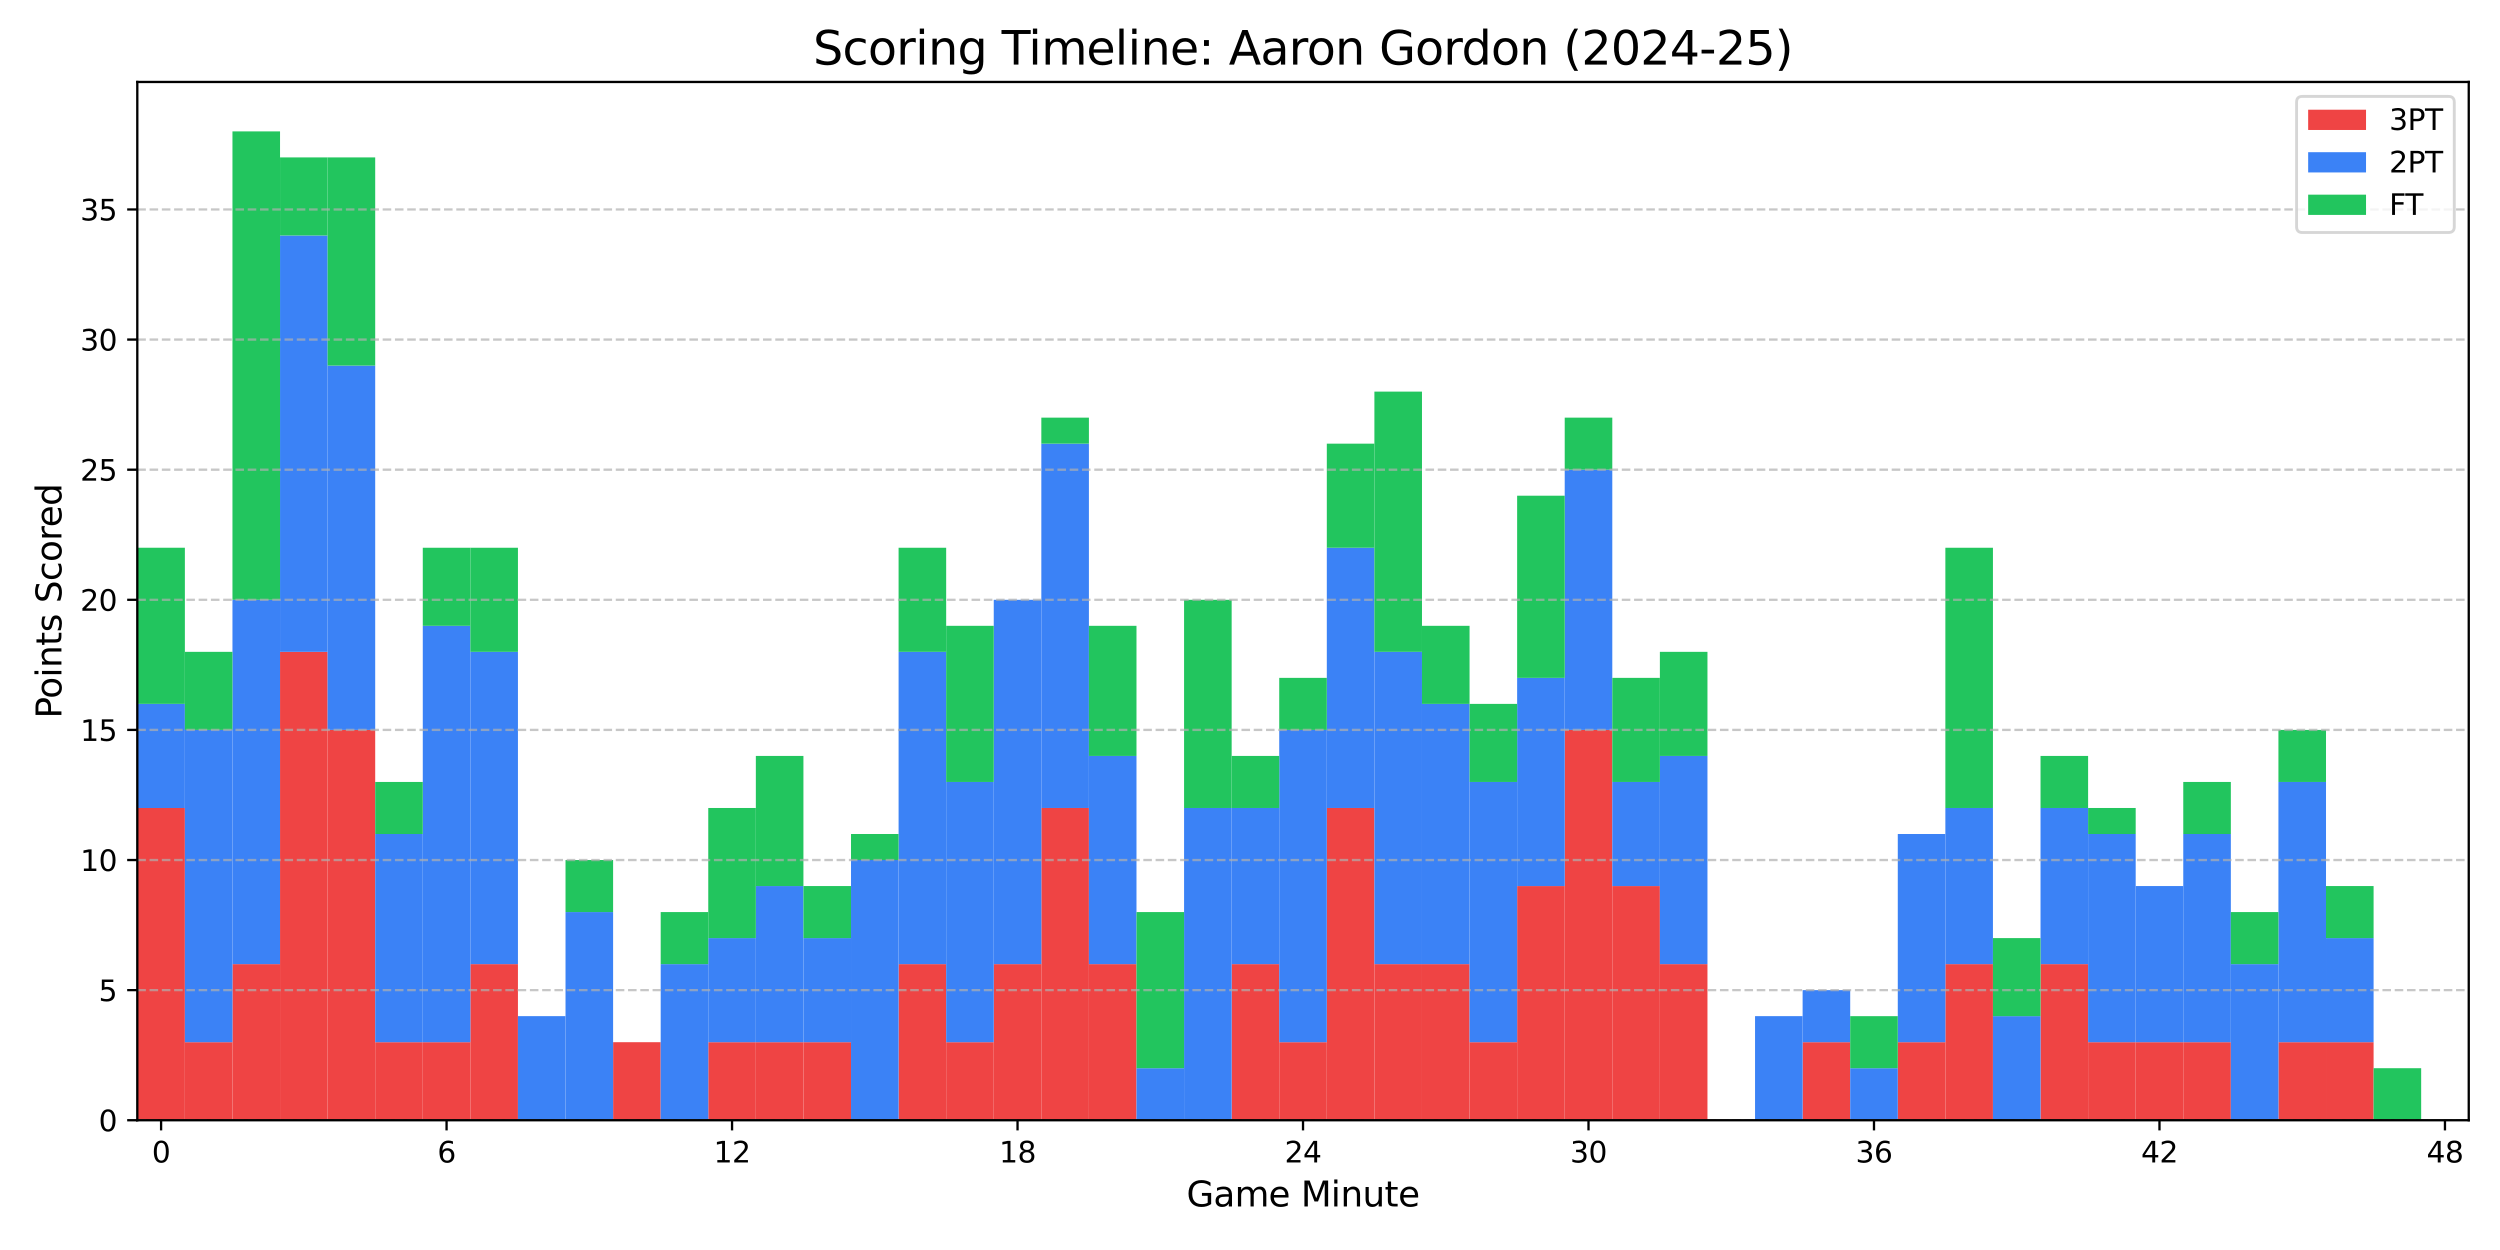 <?xml version="1.0" encoding="utf-8" standalone="no"?>
<!DOCTYPE svg PUBLIC "-//W3C//DTD SVG 1.1//EN"
  "http://www.w3.org/Graphics/SVG/1.1/DTD/svg11.dtd">
<svg xmlns:xlink="http://www.w3.org/1999/xlink" width="864pt" height="432pt" viewBox="0 0 864 432" xmlns="http://www.w3.org/2000/svg" version="1.1">
 <defs>
  <style type="text/css">*{stroke-linejoin: round; stroke-linecap: butt}</style>
 </defs>
 <g id="figure_1">
  <g id="patch_1">
   <path d="M 0 432 
L 864 432 
L 864 0 
L 0 0 
z
" style="fill: #ffffff"/>
  </g>
  <g id="axes_1">
   <g id="patch_2">
    <path d="M 47.45 387.16 
L 853.2 387.16 
L 853.2 28.32 
L 47.45 28.32 
z
" style="fill: #ffffff"/>
   </g>
   <g id="patch_3">
    <path d="M 47.45 387.16 
L 63.894 387.16 
L 63.894 279.238 
L 47.45 279.238 
z
" clip-path="url(#p558944250a)" style="fill: #ef4444"/>
   </g>
   <g id="patch_4">
    <path d="M 63.894 387.16 
L 80.338 387.16 
L 80.338 360.18 
L 63.894 360.18 
z
" clip-path="url(#p558944250a)" style="fill: #ef4444"/>
   </g>
   <g id="patch_5">
    <path d="M 80.338 387.16 
L 96.782 387.16 
L 96.782 333.199 
L 80.338 333.199 
z
" clip-path="url(#p558944250a)" style="fill: #ef4444"/>
   </g>
   <g id="patch_6">
    <path d="M 96.782 387.16 
L 113.226 387.16 
L 113.226 225.277 
L 96.782 225.277 
z
" clip-path="url(#p558944250a)" style="fill: #ef4444"/>
   </g>
   <g id="patch_7">
    <path d="M 113.226 387.16 
L 129.669 387.16 
L 129.669 252.258 
L 113.226 252.258 
z
" clip-path="url(#p558944250a)" style="fill: #ef4444"/>
   </g>
   <g id="patch_8">
    <path d="M 129.669 387.16 
L 146.113 387.16 
L 146.113 360.18 
L 129.669 360.18 
z
" clip-path="url(#p558944250a)" style="fill: #ef4444"/>
   </g>
   <g id="patch_9">
    <path d="M 146.113 387.16 
L 162.557 387.16 
L 162.557 360.18 
L 146.113 360.18 
z
" clip-path="url(#p558944250a)" style="fill: #ef4444"/>
   </g>
   <g id="patch_10">
    <path d="M 162.557 387.16 
L 179.001 387.16 
L 179.001 333.199 
L 162.557 333.199 
z
" clip-path="url(#p558944250a)" style="fill: #ef4444"/>
   </g>
   <g id="patch_11">
    <path d="M 179.001 387.16 
L 195.445 387.16 
L 195.445 387.16 
L 179.001 387.16 
z
" clip-path="url(#p558944250a)" style="fill: #ef4444"/>
   </g>
   <g id="patch_12">
    <path d="M 195.445 387.16 
L 211.889 387.16 
L 211.889 387.16 
L 195.445 387.16 
z
" clip-path="url(#p558944250a)" style="fill: #ef4444"/>
   </g>
   <g id="patch_13">
    <path d="M 211.889 387.16 
L 228.333 387.16 
L 228.333 360.18 
L 211.889 360.18 
z
" clip-path="url(#p558944250a)" style="fill: #ef4444"/>
   </g>
   <g id="patch_14">
    <path d="M 228.333 387.16 
L 244.777 387.16 
L 244.777 387.16 
L 228.333 387.16 
z
" clip-path="url(#p558944250a)" style="fill: #ef4444"/>
   </g>
   <g id="patch_15">
    <path d="M 244.777 387.16 
L 261.22 387.16 
L 261.22 360.18 
L 244.777 360.18 
z
" clip-path="url(#p558944250a)" style="fill: #ef4444"/>
   </g>
   <g id="patch_16">
    <path d="M 261.22 387.16 
L 277.664 387.16 
L 277.664 360.18 
L 261.22 360.18 
z
" clip-path="url(#p558944250a)" style="fill: #ef4444"/>
   </g>
   <g id="patch_17">
    <path d="M 277.664 387.16 
L 294.108 387.16 
L 294.108 360.18 
L 277.664 360.18 
z
" clip-path="url(#p558944250a)" style="fill: #ef4444"/>
   </g>
   <g id="patch_18">
    <path d="M 294.108 387.16 
L 310.552 387.16 
L 310.552 387.16 
L 294.108 387.16 
z
" clip-path="url(#p558944250a)" style="fill: #ef4444"/>
   </g>
   <g id="patch_19">
    <path d="M 310.552 387.16 
L 326.996 387.16 
L 326.996 333.199 
L 310.552 333.199 
z
" clip-path="url(#p558944250a)" style="fill: #ef4444"/>
   </g>
   <g id="patch_20">
    <path d="M 326.996 387.16 
L 343.44 387.16 
L 343.44 360.18 
L 326.996 360.18 
z
" clip-path="url(#p558944250a)" style="fill: #ef4444"/>
   </g>
   <g id="patch_21">
    <path d="M 343.44 387.16 
L 359.884 387.16 
L 359.884 333.199 
L 343.44 333.199 
z
" clip-path="url(#p558944250a)" style="fill: #ef4444"/>
   </g>
   <g id="patch_22">
    <path d="M 359.884 387.16 
L 376.328 387.16 
L 376.328 279.238 
L 359.884 279.238 
z
" clip-path="url(#p558944250a)" style="fill: #ef4444"/>
   </g>
   <g id="patch_23">
    <path d="M 376.328 387.16 
L 392.771 387.16 
L 392.771 333.199 
L 376.328 333.199 
z
" clip-path="url(#p558944250a)" style="fill: #ef4444"/>
   </g>
   <g id="patch_24">
    <path d="M 392.771 387.16 
L 409.215 387.16 
L 409.215 387.16 
L 392.771 387.16 
z
" clip-path="url(#p558944250a)" style="fill: #ef4444"/>
   </g>
   <g id="patch_25">
    <path d="M 409.215 387.16 
L 425.659 387.16 
L 425.659 387.16 
L 409.215 387.16 
z
" clip-path="url(#p558944250a)" style="fill: #ef4444"/>
   </g>
   <g id="patch_26">
    <path d="M 425.659 387.16 
L 442.103 387.16 
L 442.103 333.199 
L 425.659 333.199 
z
" clip-path="url(#p558944250a)" style="fill: #ef4444"/>
   </g>
   <g id="patch_27">
    <path d="M 442.103 387.16 
L 458.547 387.16 
L 458.547 360.18 
L 442.103 360.18 
z
" clip-path="url(#p558944250a)" style="fill: #ef4444"/>
   </g>
   <g id="patch_28">
    <path d="M 458.547 387.16 
L 474.991 387.16 
L 474.991 279.238 
L 458.547 279.238 
z
" clip-path="url(#p558944250a)" style="fill: #ef4444"/>
   </g>
   <g id="patch_29">
    <path d="M 474.991 387.16 
L 491.435 387.16 
L 491.435 333.199 
L 474.991 333.199 
z
" clip-path="url(#p558944250a)" style="fill: #ef4444"/>
   </g>
   <g id="patch_30">
    <path d="M 491.435 387.16 
L 507.879 387.16 
L 507.879 333.199 
L 491.435 333.199 
z
" clip-path="url(#p558944250a)" style="fill: #ef4444"/>
   </g>
   <g id="patch_31">
    <path d="M 507.879 387.16 
L 524.322 387.16 
L 524.322 360.18 
L 507.879 360.18 
z
" clip-path="url(#p558944250a)" style="fill: #ef4444"/>
   </g>
   <g id="patch_32">
    <path d="M 524.322 387.16 
L 540.766 387.16 
L 540.766 306.219 
L 524.322 306.219 
z
" clip-path="url(#p558944250a)" style="fill: #ef4444"/>
   </g>
   <g id="patch_33">
    <path d="M 540.766 387.16 
L 557.21 387.16 
L 557.21 252.258 
L 540.766 252.258 
z
" clip-path="url(#p558944250a)" style="fill: #ef4444"/>
   </g>
   <g id="patch_34">
    <path d="M 557.21 387.16 
L 573.654 387.16 
L 573.654 306.219 
L 557.21 306.219 
z
" clip-path="url(#p558944250a)" style="fill: #ef4444"/>
   </g>
   <g id="patch_35">
    <path d="M 573.654 387.16 
L 590.098 387.16 
L 590.098 333.199 
L 573.654 333.199 
z
" clip-path="url(#p558944250a)" style="fill: #ef4444"/>
   </g>
   <g id="patch_36">
    <path d="M 590.098 387.16 
L 606.542 387.16 
L 606.542 387.16 
L 590.098 387.16 
z
" clip-path="url(#p558944250a)" style="fill: #ef4444"/>
   </g>
   <g id="patch_37">
    <path d="M 606.542 387.16 
L 622.986 387.16 
L 622.986 387.16 
L 606.542 387.16 
z
" clip-path="url(#p558944250a)" style="fill: #ef4444"/>
   </g>
   <g id="patch_38">
    <path d="M 622.986 387.16 
L 639.43 387.16 
L 639.43 360.18 
L 622.986 360.18 
z
" clip-path="url(#p558944250a)" style="fill: #ef4444"/>
   </g>
   <g id="patch_39">
    <path d="M 639.43 387.16 
L 655.873 387.16 
L 655.873 387.16 
L 639.43 387.16 
z
" clip-path="url(#p558944250a)" style="fill: #ef4444"/>
   </g>
   <g id="patch_40">
    <path d="M 655.873 387.16 
L 672.317 387.16 
L 672.317 360.18 
L 655.873 360.18 
z
" clip-path="url(#p558944250a)" style="fill: #ef4444"/>
   </g>
   <g id="patch_41">
    <path d="M 672.317 387.16 
L 688.761 387.16 
L 688.761 333.199 
L 672.317 333.199 
z
" clip-path="url(#p558944250a)" style="fill: #ef4444"/>
   </g>
   <g id="patch_42">
    <path d="M 688.761 387.16 
L 705.205 387.16 
L 705.205 387.16 
L 688.761 387.16 
z
" clip-path="url(#p558944250a)" style="fill: #ef4444"/>
   </g>
   <g id="patch_43">
    <path d="M 705.205 387.16 
L 721.649 387.16 
L 721.649 333.199 
L 705.205 333.199 
z
" clip-path="url(#p558944250a)" style="fill: #ef4444"/>
   </g>
   <g id="patch_44">
    <path d="M 721.649 387.16 
L 738.093 387.16 
L 738.093 360.18 
L 721.649 360.18 
z
" clip-path="url(#p558944250a)" style="fill: #ef4444"/>
   </g>
   <g id="patch_45">
    <path d="M 738.093 387.16 
L 754.537 387.16 
L 754.537 360.18 
L 738.093 360.18 
z
" clip-path="url(#p558944250a)" style="fill: #ef4444"/>
   </g>
   <g id="patch_46">
    <path d="M 754.537 387.16 
L 770.981 387.16 
L 770.981 360.18 
L 754.537 360.18 
z
" clip-path="url(#p558944250a)" style="fill: #ef4444"/>
   </g>
   <g id="patch_47">
    <path d="M 770.981 387.16 
L 787.424 387.16 
L 787.424 387.16 
L 770.981 387.16 
z
" clip-path="url(#p558944250a)" style="fill: #ef4444"/>
   </g>
   <g id="patch_48">
    <path d="M 787.424 387.16 
L 803.868 387.16 
L 803.868 360.18 
L 787.424 360.18 
z
" clip-path="url(#p558944250a)" style="fill: #ef4444"/>
   </g>
   <g id="patch_49">
    <path d="M 803.868 387.16 
L 820.312 387.16 
L 820.312 360.18 
L 803.868 360.18 
z
" clip-path="url(#p558944250a)" style="fill: #ef4444"/>
   </g>
   <g id="patch_50">
    <path d="M 820.312 387.16 
L 836.756 387.16 
L 836.756 387.16 
L 820.312 387.16 
z
" clip-path="url(#p558944250a)" style="fill: #ef4444"/>
   </g>
   <g id="patch_51">
    <path d="M 47.45 279.238 
L 63.894 279.238 
L 63.894 243.264 
L 47.45 243.264 
z
" clip-path="url(#p558944250a)" style="fill: #3b82f6"/>
   </g>
   <g id="patch_52">
    <path d="M 63.894 360.18 
L 80.338 360.18 
L 80.338 252.258 
L 63.894 252.258 
z
" clip-path="url(#p558944250a)" style="fill: #3b82f6"/>
   </g>
   <g id="patch_53">
    <path d="M 80.338 333.199 
L 96.782 333.199 
L 96.782 207.29 
L 80.338 207.29 
z
" clip-path="url(#p558944250a)" style="fill: #3b82f6"/>
   </g>
   <g id="patch_54">
    <path d="M 96.782 225.277 
L 113.226 225.277 
L 113.226 81.382 
L 96.782 81.382 
z
" clip-path="url(#p558944250a)" style="fill: #3b82f6"/>
   </g>
   <g id="patch_55">
    <path d="M 113.226 252.258 
L 129.669 252.258 
L 129.669 126.349 
L 113.226 126.349 
z
" clip-path="url(#p558944250a)" style="fill: #3b82f6"/>
   </g>
   <g id="patch_56">
    <path d="M 129.669 360.18 
L 146.113 360.18 
L 146.113 288.232 
L 129.669 288.232 
z
" clip-path="url(#p558944250a)" style="fill: #3b82f6"/>
   </g>
   <g id="patch_57">
    <path d="M 146.113 360.18 
L 162.557 360.18 
L 162.557 216.284 
L 146.113 216.284 
z
" clip-path="url(#p558944250a)" style="fill: #3b82f6"/>
   </g>
   <g id="patch_58">
    <path d="M 162.557 333.199 
L 179.001 333.199 
L 179.001 225.277 
L 162.557 225.277 
z
" clip-path="url(#p558944250a)" style="fill: #3b82f6"/>
   </g>
   <g id="patch_59">
    <path d="M 179.001 387.16 
L 195.445 387.16 
L 195.445 351.186 
L 179.001 351.186 
z
" clip-path="url(#p558944250a)" style="fill: #3b82f6"/>
   </g>
   <g id="patch_60">
    <path d="M 195.445 387.16 
L 211.889 387.16 
L 211.889 315.212 
L 195.445 315.212 
z
" clip-path="url(#p558944250a)" style="fill: #3b82f6"/>
   </g>
   <g id="patch_61">
    <path d="M 211.889 360.18 
L 228.333 360.18 
L 228.333 360.18 
L 211.889 360.18 
z
" clip-path="url(#p558944250a)" style="fill: #3b82f6"/>
   </g>
   <g id="patch_62">
    <path d="M 228.333 387.16 
L 244.777 387.16 
L 244.777 333.199 
L 228.333 333.199 
z
" clip-path="url(#p558944250a)" style="fill: #3b82f6"/>
   </g>
   <g id="patch_63">
    <path d="M 244.777 360.18 
L 261.22 360.18 
L 261.22 324.206 
L 244.777 324.206 
z
" clip-path="url(#p558944250a)" style="fill: #3b82f6"/>
   </g>
   <g id="patch_64">
    <path d="M 261.22 360.18 
L 277.664 360.18 
L 277.664 306.219 
L 261.22 306.219 
z
" clip-path="url(#p558944250a)" style="fill: #3b82f6"/>
   </g>
   <g id="patch_65">
    <path d="M 277.664 360.18 
L 294.108 360.18 
L 294.108 324.206 
L 277.664 324.206 
z
" clip-path="url(#p558944250a)" style="fill: #3b82f6"/>
   </g>
   <g id="patch_66">
    <path d="M 294.108 387.16 
L 310.552 387.16 
L 310.552 297.225 
L 294.108 297.225 
z
" clip-path="url(#p558944250a)" style="fill: #3b82f6"/>
   </g>
   <g id="patch_67">
    <path d="M 310.552 333.199 
L 326.996 333.199 
L 326.996 225.277 
L 310.552 225.277 
z
" clip-path="url(#p558944250a)" style="fill: #3b82f6"/>
   </g>
   <g id="patch_68">
    <path d="M 326.996 360.18 
L 343.44 360.18 
L 343.44 270.245 
L 326.996 270.245 
z
" clip-path="url(#p558944250a)" style="fill: #3b82f6"/>
   </g>
   <g id="patch_69">
    <path d="M 343.44 333.199 
L 359.884 333.199 
L 359.884 207.29 
L 343.44 207.29 
z
" clip-path="url(#p558944250a)" style="fill: #3b82f6"/>
   </g>
   <g id="patch_70">
    <path d="M 359.884 279.238 
L 376.328 279.238 
L 376.328 153.329 
L 359.884 153.329 
z
" clip-path="url(#p558944250a)" style="fill: #3b82f6"/>
   </g>
   <g id="patch_71">
    <path d="M 376.328 333.199 
L 392.771 333.199 
L 392.771 261.251 
L 376.328 261.251 
z
" clip-path="url(#p558944250a)" style="fill: #3b82f6"/>
   </g>
   <g id="patch_72">
    <path d="M 392.771 387.16 
L 409.215 387.16 
L 409.215 369.173 
L 392.771 369.173 
z
" clip-path="url(#p558944250a)" style="fill: #3b82f6"/>
   </g>
   <g id="patch_73">
    <path d="M 409.215 387.16 
L 425.659 387.16 
L 425.659 279.238 
L 409.215 279.238 
z
" clip-path="url(#p558944250a)" style="fill: #3b82f6"/>
   </g>
   <g id="patch_74">
    <path d="M 425.659 333.199 
L 442.103 333.199 
L 442.103 279.238 
L 425.659 279.238 
z
" clip-path="url(#p558944250a)" style="fill: #3b82f6"/>
   </g>
   <g id="patch_75">
    <path d="M 442.103 360.18 
L 458.547 360.18 
L 458.547 252.258 
L 442.103 252.258 
z
" clip-path="url(#p558944250a)" style="fill: #3b82f6"/>
   </g>
   <g id="patch_76">
    <path d="M 458.547 279.238 
L 474.991 279.238 
L 474.991 189.303 
L 458.547 189.303 
z
" clip-path="url(#p558944250a)" style="fill: #3b82f6"/>
   </g>
   <g id="patch_77">
    <path d="M 474.991 333.199 
L 491.435 333.199 
L 491.435 225.277 
L 474.991 225.277 
z
" clip-path="url(#p558944250a)" style="fill: #3b82f6"/>
   </g>
   <g id="patch_78">
    <path d="M 491.435 333.199 
L 507.879 333.199 
L 507.879 243.264 
L 491.435 243.264 
z
" clip-path="url(#p558944250a)" style="fill: #3b82f6"/>
   </g>
   <g id="patch_79">
    <path d="M 507.879 360.18 
L 524.322 360.18 
L 524.322 270.245 
L 507.879 270.245 
z
" clip-path="url(#p558944250a)" style="fill: #3b82f6"/>
   </g>
   <g id="patch_80">
    <path d="M 524.322 306.219 
L 540.766 306.219 
L 540.766 234.271 
L 524.322 234.271 
z
" clip-path="url(#p558944250a)" style="fill: #3b82f6"/>
   </g>
   <g id="patch_81">
    <path d="M 540.766 252.258 
L 557.21 252.258 
L 557.21 162.323 
L 540.766 162.323 
z
" clip-path="url(#p558944250a)" style="fill: #3b82f6"/>
   </g>
   <g id="patch_82">
    <path d="M 557.21 306.219 
L 573.654 306.219 
L 573.654 270.245 
L 557.21 270.245 
z
" clip-path="url(#p558944250a)" style="fill: #3b82f6"/>
   </g>
   <g id="patch_83">
    <path d="M 573.654 333.199 
L 590.098 333.199 
L 590.098 261.251 
L 573.654 261.251 
z
" clip-path="url(#p558944250a)" style="fill: #3b82f6"/>
   </g>
   <g id="patch_84">
    <path d="M 590.098 387.16 
L 606.542 387.16 
L 606.542 387.16 
L 590.098 387.16 
z
" clip-path="url(#p558944250a)" style="fill: #3b82f6"/>
   </g>
   <g id="patch_85">
    <path d="M 606.542 387.16 
L 622.986 387.16 
L 622.986 351.186 
L 606.542 351.186 
z
" clip-path="url(#p558944250a)" style="fill: #3b82f6"/>
   </g>
   <g id="patch_86">
    <path d="M 622.986 360.18 
L 639.43 360.18 
L 639.43 342.193 
L 622.986 342.193 
z
" clip-path="url(#p558944250a)" style="fill: #3b82f6"/>
   </g>
   <g id="patch_87">
    <path d="M 639.43 387.16 
L 655.873 387.16 
L 655.873 369.173 
L 639.43 369.173 
z
" clip-path="url(#p558944250a)" style="fill: #3b82f6"/>
   </g>
   <g id="patch_88">
    <path d="M 655.873 360.18 
L 672.317 360.18 
L 672.317 288.232 
L 655.873 288.232 
z
" clip-path="url(#p558944250a)" style="fill: #3b82f6"/>
   </g>
   <g id="patch_89">
    <path d="M 672.317 333.199 
L 688.761 333.199 
L 688.761 279.238 
L 672.317 279.238 
z
" clip-path="url(#p558944250a)" style="fill: #3b82f6"/>
   </g>
   <g id="patch_90">
    <path d="M 688.761 387.16 
L 705.205 387.16 
L 705.205 351.186 
L 688.761 351.186 
z
" clip-path="url(#p558944250a)" style="fill: #3b82f6"/>
   </g>
   <g id="patch_91">
    <path d="M 705.205 333.199 
L 721.649 333.199 
L 721.649 279.238 
L 705.205 279.238 
z
" clip-path="url(#p558944250a)" style="fill: #3b82f6"/>
   </g>
   <g id="patch_92">
    <path d="M 721.649 360.18 
L 738.093 360.18 
L 738.093 288.232 
L 721.649 288.232 
z
" clip-path="url(#p558944250a)" style="fill: #3b82f6"/>
   </g>
   <g id="patch_93">
    <path d="M 738.093 360.18 
L 754.537 360.18 
L 754.537 306.219 
L 738.093 306.219 
z
" clip-path="url(#p558944250a)" style="fill: #3b82f6"/>
   </g>
   <g id="patch_94">
    <path d="M 754.537 360.18 
L 770.981 360.18 
L 770.981 288.232 
L 754.537 288.232 
z
" clip-path="url(#p558944250a)" style="fill: #3b82f6"/>
   </g>
   <g id="patch_95">
    <path d="M 770.981 387.16 
L 787.424 387.16 
L 787.424 333.199 
L 770.981 333.199 
z
" clip-path="url(#p558944250a)" style="fill: #3b82f6"/>
   </g>
   <g id="patch_96">
    <path d="M 787.424 360.18 
L 803.868 360.18 
L 803.868 270.245 
L 787.424 270.245 
z
" clip-path="url(#p558944250a)" style="fill: #3b82f6"/>
   </g>
   <g id="patch_97">
    <path d="M 803.868 360.18 
L 820.312 360.18 
L 820.312 324.206 
L 803.868 324.206 
z
" clip-path="url(#p558944250a)" style="fill: #3b82f6"/>
   </g>
   <g id="patch_98">
    <path d="M 820.312 387.16 
L 836.756 387.16 
L 836.756 387.16 
L 820.312 387.16 
z
" clip-path="url(#p558944250a)" style="fill: #3b82f6"/>
   </g>
   <g id="patch_99">
    <path d="M 47.45 243.264 
L 63.894 243.264 
L 63.894 189.303 
L 47.45 189.303 
z
" clip-path="url(#p558944250a)" style="fill: #22c55e"/>
   </g>
   <g id="patch_100">
    <path d="M 63.894 252.258 
L 80.338 252.258 
L 80.338 225.277 
L 63.894 225.277 
z
" clip-path="url(#p558944250a)" style="fill: #22c55e"/>
   </g>
   <g id="patch_101">
    <path d="M 80.338 207.29 
L 96.782 207.29 
L 96.782 45.408 
L 80.338 45.408 
z
" clip-path="url(#p558944250a)" style="fill: #22c55e"/>
   </g>
   <g id="patch_102">
    <path d="M 96.782 81.382 
L 113.226 81.382 
L 113.226 54.401 
L 96.782 54.401 
z
" clip-path="url(#p558944250a)" style="fill: #22c55e"/>
   </g>
   <g id="patch_103">
    <path d="M 113.226 126.349 
L 129.669 126.349 
L 129.669 54.401 
L 113.226 54.401 
z
" clip-path="url(#p558944250a)" style="fill: #22c55e"/>
   </g>
   <g id="patch_104">
    <path d="M 129.669 288.232 
L 146.113 288.232 
L 146.113 270.245 
L 129.669 270.245 
z
" clip-path="url(#p558944250a)" style="fill: #22c55e"/>
   </g>
   <g id="patch_105">
    <path d="M 146.113 216.284 
L 162.557 216.284 
L 162.557 189.303 
L 146.113 189.303 
z
" clip-path="url(#p558944250a)" style="fill: #22c55e"/>
   </g>
   <g id="patch_106">
    <path d="M 162.557 225.277 
L 179.001 225.277 
L 179.001 189.303 
L 162.557 189.303 
z
" clip-path="url(#p558944250a)" style="fill: #22c55e"/>
   </g>
   <g id="patch_107">
    <path d="M 179.001 351.186 
L 195.445 351.186 
L 195.445 351.186 
L 179.001 351.186 
z
" clip-path="url(#p558944250a)" style="fill: #22c55e"/>
   </g>
   <g id="patch_108">
    <path d="M 195.445 315.212 
L 211.889 315.212 
L 211.889 297.225 
L 195.445 297.225 
z
" clip-path="url(#p558944250a)" style="fill: #22c55e"/>
   </g>
   <g id="patch_109">
    <path d="M 211.889 360.18 
L 228.333 360.18 
L 228.333 360.18 
L 211.889 360.18 
z
" clip-path="url(#p558944250a)" style="fill: #22c55e"/>
   </g>
   <g id="patch_110">
    <path d="M 228.333 333.199 
L 244.777 333.199 
L 244.777 315.212 
L 228.333 315.212 
z
" clip-path="url(#p558944250a)" style="fill: #22c55e"/>
   </g>
   <g id="patch_111">
    <path d="M 244.777 324.206 
L 261.22 324.206 
L 261.22 279.238 
L 244.777 279.238 
z
" clip-path="url(#p558944250a)" style="fill: #22c55e"/>
   </g>
   <g id="patch_112">
    <path d="M 261.22 306.219 
L 277.664 306.219 
L 277.664 261.251 
L 261.22 261.251 
z
" clip-path="url(#p558944250a)" style="fill: #22c55e"/>
   </g>
   <g id="patch_113">
    <path d="M 277.664 324.206 
L 294.108 324.206 
L 294.108 306.219 
L 277.664 306.219 
z
" clip-path="url(#p558944250a)" style="fill: #22c55e"/>
   </g>
   <g id="patch_114">
    <path d="M 294.108 297.225 
L 310.552 297.225 
L 310.552 288.232 
L 294.108 288.232 
z
" clip-path="url(#p558944250a)" style="fill: #22c55e"/>
   </g>
   <g id="patch_115">
    <path d="M 310.552 225.277 
L 326.996 225.277 
L 326.996 189.303 
L 310.552 189.303 
z
" clip-path="url(#p558944250a)" style="fill: #22c55e"/>
   </g>
   <g id="patch_116">
    <path d="M 326.996 270.245 
L 343.44 270.245 
L 343.44 216.284 
L 326.996 216.284 
z
" clip-path="url(#p558944250a)" style="fill: #22c55e"/>
   </g>
   <g id="patch_117">
    <path d="M 343.44 207.29 
L 359.884 207.29 
L 359.884 207.29 
L 343.44 207.29 
z
" clip-path="url(#p558944250a)" style="fill: #22c55e"/>
   </g>
   <g id="patch_118">
    <path d="M 359.884 153.329 
L 376.328 153.329 
L 376.328 144.336 
L 359.884 144.336 
z
" clip-path="url(#p558944250a)" style="fill: #22c55e"/>
   </g>
   <g id="patch_119">
    <path d="M 376.328 261.251 
L 392.771 261.251 
L 392.771 216.284 
L 376.328 216.284 
z
" clip-path="url(#p558944250a)" style="fill: #22c55e"/>
   </g>
   <g id="patch_120">
    <path d="M 392.771 369.173 
L 409.215 369.173 
L 409.215 315.212 
L 392.771 315.212 
z
" clip-path="url(#p558944250a)" style="fill: #22c55e"/>
   </g>
   <g id="patch_121">
    <path d="M 409.215 279.238 
L 425.659 279.238 
L 425.659 207.29 
L 409.215 207.29 
z
" clip-path="url(#p558944250a)" style="fill: #22c55e"/>
   </g>
   <g id="patch_122">
    <path d="M 425.659 279.238 
L 442.103 279.238 
L 442.103 261.251 
L 425.659 261.251 
z
" clip-path="url(#p558944250a)" style="fill: #22c55e"/>
   </g>
   <g id="patch_123">
    <path d="M 442.103 252.258 
L 458.547 252.258 
L 458.547 234.271 
L 442.103 234.271 
z
" clip-path="url(#p558944250a)" style="fill: #22c55e"/>
   </g>
   <g id="patch_124">
    <path d="M 458.547 189.303 
L 474.991 189.303 
L 474.991 153.329 
L 458.547 153.329 
z
" clip-path="url(#p558944250a)" style="fill: #22c55e"/>
   </g>
   <g id="patch_125">
    <path d="M 474.991 225.277 
L 491.435 225.277 
L 491.435 135.342 
L 474.991 135.342 
z
" clip-path="url(#p558944250a)" style="fill: #22c55e"/>
   </g>
   <g id="patch_126">
    <path d="M 491.435 243.264 
L 507.879 243.264 
L 507.879 216.284 
L 491.435 216.284 
z
" clip-path="url(#p558944250a)" style="fill: #22c55e"/>
   </g>
   <g id="patch_127">
    <path d="M 507.879 270.245 
L 524.322 270.245 
L 524.322 243.264 
L 507.879 243.264 
z
" clip-path="url(#p558944250a)" style="fill: #22c55e"/>
   </g>
   <g id="patch_128">
    <path d="M 524.322 234.271 
L 540.766 234.271 
L 540.766 171.316 
L 524.322 171.316 
z
" clip-path="url(#p558944250a)" style="fill: #22c55e"/>
   </g>
   <g id="patch_129">
    <path d="M 540.766 162.323 
L 557.21 162.323 
L 557.21 144.336 
L 540.766 144.336 
z
" clip-path="url(#p558944250a)" style="fill: #22c55e"/>
   </g>
   <g id="patch_130">
    <path d="M 557.21 270.245 
L 573.654 270.245 
L 573.654 234.271 
L 557.21 234.271 
z
" clip-path="url(#p558944250a)" style="fill: #22c55e"/>
   </g>
   <g id="patch_131">
    <path d="M 573.654 261.251 
L 590.098 261.251 
L 590.098 225.277 
L 573.654 225.277 
z
" clip-path="url(#p558944250a)" style="fill: #22c55e"/>
   </g>
   <g id="patch_132">
    <path d="M 590.098 387.16 
L 606.542 387.16 
L 606.542 387.16 
L 590.098 387.16 
z
" clip-path="url(#p558944250a)" style="fill: #22c55e"/>
   </g>
   <g id="patch_133">
    <path d="M 606.542 351.186 
L 622.986 351.186 
L 622.986 351.186 
L 606.542 351.186 
z
" clip-path="url(#p558944250a)" style="fill: #22c55e"/>
   </g>
   <g id="patch_134">
    <path d="M 622.986 342.193 
L 639.43 342.193 
L 639.43 342.193 
L 622.986 342.193 
z
" clip-path="url(#p558944250a)" style="fill: #22c55e"/>
   </g>
   <g id="patch_135">
    <path d="M 639.43 369.173 
L 655.873 369.173 
L 655.873 351.186 
L 639.43 351.186 
z
" clip-path="url(#p558944250a)" style="fill: #22c55e"/>
   </g>
   <g id="patch_136">
    <path d="M 655.873 288.232 
L 672.317 288.232 
L 672.317 288.232 
L 655.873 288.232 
z
" clip-path="url(#p558944250a)" style="fill: #22c55e"/>
   </g>
   <g id="patch_137">
    <path d="M 672.317 279.238 
L 688.761 279.238 
L 688.761 189.303 
L 672.317 189.303 
z
" clip-path="url(#p558944250a)" style="fill: #22c55e"/>
   </g>
   <g id="patch_138">
    <path d="M 688.761 351.186 
L 705.205 351.186 
L 705.205 324.206 
L 688.761 324.206 
z
" clip-path="url(#p558944250a)" style="fill: #22c55e"/>
   </g>
   <g id="patch_139">
    <path d="M 705.205 279.238 
L 721.649 279.238 
L 721.649 261.251 
L 705.205 261.251 
z
" clip-path="url(#p558944250a)" style="fill: #22c55e"/>
   </g>
   <g id="patch_140">
    <path d="M 721.649 288.232 
L 738.093 288.232 
L 738.093 279.238 
L 721.649 279.238 
z
" clip-path="url(#p558944250a)" style="fill: #22c55e"/>
   </g>
   <g id="patch_141">
    <path d="M 738.093 306.219 
L 754.537 306.219 
L 754.537 306.219 
L 738.093 306.219 
z
" clip-path="url(#p558944250a)" style="fill: #22c55e"/>
   </g>
   <g id="patch_142">
    <path d="M 754.537 288.232 
L 770.981 288.232 
L 770.981 270.245 
L 754.537 270.245 
z
" clip-path="url(#p558944250a)" style="fill: #22c55e"/>
   </g>
   <g id="patch_143">
    <path d="M 770.981 333.199 
L 787.424 333.199 
L 787.424 315.212 
L 770.981 315.212 
z
" clip-path="url(#p558944250a)" style="fill: #22c55e"/>
   </g>
   <g id="patch_144">
    <path d="M 787.424 270.245 
L 803.868 270.245 
L 803.868 252.258 
L 787.424 252.258 
z
" clip-path="url(#p558944250a)" style="fill: #22c55e"/>
   </g>
   <g id="patch_145">
    <path d="M 803.868 324.206 
L 820.312 324.206 
L 820.312 306.219 
L 803.868 306.219 
z
" clip-path="url(#p558944250a)" style="fill: #22c55e"/>
   </g>
   <g id="patch_146">
    <path d="M 820.312 387.16 
L 836.756 387.16 
L 836.756 369.173 
L 820.312 369.173 
z
" clip-path="url(#p558944250a)" style="fill: #22c55e"/>
   </g>
   <g id="matplotlib.axis_1">
    <g id="xtick_1">
     <g id="line2d_1">
      <defs>
       <path id="m66ac8ba0d6" d="M 0 0 
L 0 3.5 
" style="stroke: #000000; stroke-width: 0.8"/>
      </defs>
      <g>
       <use xlink:href="#m66ac8ba0d6" x="55.672" y="387.16" style="stroke: #000000; stroke-width: 0.8"/>
      </g>
     </g>
     <g id="text_1">
      <!-- 0 -->
      <g transform="translate(52.491 401.758) scale(0.1 -0.1)">
       <defs>
        <path id="DejaVuSans-30" d="M 2034 4250 
Q 1547 4250 1301 3770 
Q 1056 3291 1056 2328 
Q 1056 1369 1301 889 
Q 1547 409 2034 409 
Q 2525 409 2770 889 
Q 3016 1369 3016 2328 
Q 3016 3291 2770 3770 
Q 2525 4250 2034 4250 
z
M 2034 4750 
Q 2819 4750 3233 4129 
Q 3647 3509 3647 2328 
Q 3647 1150 3233 529 
Q 2819 -91 2034 -91 
Q 1250 -91 836 529 
Q 422 1150 422 2328 
Q 422 3509 836 4129 
Q 1250 4750 2034 4750 
z
" transform="scale(0.016)"/>
       </defs>
       <use xlink:href="#DejaVuSans-30"/>
      </g>
     </g>
    </g>
    <g id="xtick_2">
     <g id="line2d_2">
      <g>
       <use xlink:href="#m66ac8ba0d6" x="154.335" y="387.16" style="stroke: #000000; stroke-width: 0.8"/>
      </g>
     </g>
     <g id="text_2">
      <!-- 6 -->
      <g transform="translate(151.154 401.758) scale(0.1 -0.1)">
       <defs>
        <path id="DejaVuSans-36" d="M 2113 2584 
Q 1688 2584 1439 2293 
Q 1191 2003 1191 1497 
Q 1191 994 1439 701 
Q 1688 409 2113 409 
Q 2538 409 2786 701 
Q 3034 994 3034 1497 
Q 3034 2003 2786 2293 
Q 2538 2584 2113 2584 
z
M 3366 4563 
L 3366 3988 
Q 3128 4100 2886 4159 
Q 2644 4219 2406 4219 
Q 1781 4219 1451 3797 
Q 1122 3375 1075 2522 
Q 1259 2794 1537 2939 
Q 1816 3084 2150 3084 
Q 2853 3084 3261 2657 
Q 3669 2231 3669 1497 
Q 3669 778 3244 343 
Q 2819 -91 2113 -91 
Q 1303 -91 875 529 
Q 447 1150 447 2328 
Q 447 3434 972 4092 
Q 1497 4750 2381 4750 
Q 2619 4750 2861 4703 
Q 3103 4656 3366 4563 
z
" transform="scale(0.016)"/>
       </defs>
       <use xlink:href="#DejaVuSans-36"/>
      </g>
     </g>
    </g>
    <g id="xtick_3">
     <g id="line2d_3">
      <g>
       <use xlink:href="#m66ac8ba0d6" x="252.998" y="387.16" style="stroke: #000000; stroke-width: 0.8"/>
      </g>
     </g>
     <g id="text_3">
      <!-- 12 -->
      <g transform="translate(246.636 401.758) scale(0.1 -0.1)">
       <defs>
        <path id="DejaVuSans-31" d="M 794 531 
L 1825 531 
L 1825 4091 
L 703 3866 
L 703 4441 
L 1819 4666 
L 2450 4666 
L 2450 531 
L 3481 531 
L 3481 0 
L 794 0 
L 794 531 
z
" transform="scale(0.016)"/>
        <path id="DejaVuSans-32" d="M 1228 531 
L 3431 531 
L 3431 0 
L 469 0 
L 469 531 
Q 828 903 1448 1529 
Q 2069 2156 2228 2338 
Q 2531 2678 2651 2914 
Q 2772 3150 2772 3378 
Q 2772 3750 2511 3984 
Q 2250 4219 1831 4219 
Q 1534 4219 1204 4116 
Q 875 4013 500 3803 
L 500 4441 
Q 881 4594 1212 4672 
Q 1544 4750 1819 4750 
Q 2544 4750 2975 4387 
Q 3406 4025 3406 3419 
Q 3406 3131 3298 2873 
Q 3191 2616 2906 2266 
Q 2828 2175 2409 1742 
Q 1991 1309 1228 531 
z
" transform="scale(0.016)"/>
       </defs>
       <use xlink:href="#DejaVuSans-31"/>
       <use xlink:href="#DejaVuSans-32" transform="translate(63.623 0)"/>
      </g>
     </g>
    </g>
    <g id="xtick_4">
     <g id="line2d_4">
      <g>
       <use xlink:href="#m66ac8ba0d6" x="351.662" y="387.16" style="stroke: #000000; stroke-width: 0.8"/>
      </g>
     </g>
     <g id="text_4">
      <!-- 18 -->
      <g transform="translate(345.299 401.758) scale(0.1 -0.1)">
       <defs>
        <path id="DejaVuSans-38" d="M 2034 2216 
Q 1584 2216 1326 1975 
Q 1069 1734 1069 1313 
Q 1069 891 1326 650 
Q 1584 409 2034 409 
Q 2484 409 2743 651 
Q 3003 894 3003 1313 
Q 3003 1734 2745 1975 
Q 2488 2216 2034 2216 
z
M 1403 2484 
Q 997 2584 770 2862 
Q 544 3141 544 3541 
Q 544 4100 942 4425 
Q 1341 4750 2034 4750 
Q 2731 4750 3128 4425 
Q 3525 4100 3525 3541 
Q 3525 3141 3298 2862 
Q 3072 2584 2669 2484 
Q 3125 2378 3379 2068 
Q 3634 1759 3634 1313 
Q 3634 634 3220 271 
Q 2806 -91 2034 -91 
Q 1263 -91 848 271 
Q 434 634 434 1313 
Q 434 1759 690 2068 
Q 947 2378 1403 2484 
z
M 1172 3481 
Q 1172 3119 1398 2916 
Q 1625 2713 2034 2713 
Q 2441 2713 2670 2916 
Q 2900 3119 2900 3481 
Q 2900 3844 2670 4047 
Q 2441 4250 2034 4250 
Q 1625 4250 1398 4047 
Q 1172 3844 1172 3481 
z
" transform="scale(0.016)"/>
       </defs>
       <use xlink:href="#DejaVuSans-31"/>
       <use xlink:href="#DejaVuSans-38" transform="translate(63.623 0)"/>
      </g>
     </g>
    </g>
    <g id="xtick_5">
     <g id="line2d_5">
      <g>
       <use xlink:href="#m66ac8ba0d6" x="450.325" y="387.16" style="stroke: #000000; stroke-width: 0.8"/>
      </g>
     </g>
     <g id="text_5">
      <!-- 24 -->
      <g transform="translate(443.962 401.758) scale(0.1 -0.1)">
       <defs>
        <path id="DejaVuSans-34" d="M 2419 4116 
L 825 1625 
L 2419 1625 
L 2419 4116 
z
M 2253 4666 
L 3047 4666 
L 3047 1625 
L 3713 1625 
L 3713 1100 
L 3047 1100 
L 3047 0 
L 2419 0 
L 2419 1100 
L 313 1100 
L 313 1709 
L 2253 4666 
z
" transform="scale(0.016)"/>
       </defs>
       <use xlink:href="#DejaVuSans-32"/>
       <use xlink:href="#DejaVuSans-34" transform="translate(63.623 0)"/>
      </g>
     </g>
    </g>
    <g id="xtick_6">
     <g id="line2d_6">
      <g>
       <use xlink:href="#m66ac8ba0d6" x="548.988" y="387.16" style="stroke: #000000; stroke-width: 0.8"/>
      </g>
     </g>
     <g id="text_6">
      <!-- 30 -->
      <g transform="translate(542.626 401.758) scale(0.1 -0.1)">
       <defs>
        <path id="DejaVuSans-33" d="M 2597 2516 
Q 3050 2419 3304 2112 
Q 3559 1806 3559 1356 
Q 3559 666 3084 287 
Q 2609 -91 1734 -91 
Q 1441 -91 1130 -33 
Q 819 25 488 141 
L 488 750 
Q 750 597 1062 519 
Q 1375 441 1716 441 
Q 2309 441 2620 675 
Q 2931 909 2931 1356 
Q 2931 1769 2642 2001 
Q 2353 2234 1838 2234 
L 1294 2234 
L 1294 2753 
L 1863 2753 
Q 2328 2753 2575 2939 
Q 2822 3125 2822 3475 
Q 2822 3834 2567 4026 
Q 2313 4219 1838 4219 
Q 1578 4219 1281 4162 
Q 984 4106 628 3988 
L 628 4550 
Q 988 4650 1302 4700 
Q 1616 4750 1894 4750 
Q 2613 4750 3031 4423 
Q 3450 4097 3450 3541 
Q 3450 3153 3228 2886 
Q 3006 2619 2597 2516 
z
" transform="scale(0.016)"/>
       </defs>
       <use xlink:href="#DejaVuSans-33"/>
       <use xlink:href="#DejaVuSans-30" transform="translate(63.623 0)"/>
      </g>
     </g>
    </g>
    <g id="xtick_7">
     <g id="line2d_7">
      <g>
       <use xlink:href="#m66ac8ba0d6" x="647.652" y="387.16" style="stroke: #000000; stroke-width: 0.8"/>
      </g>
     </g>
     <g id="text_7">
      <!-- 36 -->
      <g transform="translate(641.289 401.758) scale(0.1 -0.1)">
       <use xlink:href="#DejaVuSans-33"/>
       <use xlink:href="#DejaVuSans-36" transform="translate(63.623 0)"/>
      </g>
     </g>
    </g>
    <g id="xtick_8">
     <g id="line2d_8">
      <g>
       <use xlink:href="#m66ac8ba0d6" x="746.315" y="387.16" style="stroke: #000000; stroke-width: 0.8"/>
      </g>
     </g>
     <g id="text_8">
      <!-- 42 -->
      <g transform="translate(739.952 401.758) scale(0.1 -0.1)">
       <use xlink:href="#DejaVuSans-34"/>
       <use xlink:href="#DejaVuSans-32" transform="translate(63.623 0)"/>
      </g>
     </g>
    </g>
    <g id="xtick_9">
     <g id="line2d_9">
      <g>
       <use xlink:href="#m66ac8ba0d6" x="844.978" y="387.16" style="stroke: #000000; stroke-width: 0.8"/>
      </g>
     </g>
     <g id="text_9">
      <!-- 48 -->
      <g transform="translate(838.616 401.758) scale(0.1 -0.1)">
       <use xlink:href="#DejaVuSans-34"/>
       <use xlink:href="#DejaVuSans-38" transform="translate(63.623 0)"/>
      </g>
     </g>
    </g>
    <g id="text_10">
     <!-- Game Minute -->
     <g transform="translate(410.063 416.956) scale(0.12 -0.12)">
      <defs>
       <path id="DejaVuSans-47" d="M 3809 666 
L 3809 1919 
L 2778 1919 
L 2778 2438 
L 4434 2438 
L 4434 434 
Q 4069 175 3628 42 
Q 3188 -91 2688 -91 
Q 1594 -91 976 548 
Q 359 1188 359 2328 
Q 359 3472 976 4111 
Q 1594 4750 2688 4750 
Q 3144 4750 3555 4637 
Q 3966 4525 4313 4306 
L 4313 3634 
Q 3963 3931 3569 4081 
Q 3175 4231 2741 4231 
Q 1884 4231 1454 3753 
Q 1025 3275 1025 2328 
Q 1025 1384 1454 906 
Q 1884 428 2741 428 
Q 3075 428 3337 486 
Q 3600 544 3809 666 
z
" transform="scale(0.016)"/>
       <path id="DejaVuSans-61" d="M 2194 1759 
Q 1497 1759 1228 1600 
Q 959 1441 959 1056 
Q 959 750 1161 570 
Q 1363 391 1709 391 
Q 2188 391 2477 730 
Q 2766 1069 2766 1631 
L 2766 1759 
L 2194 1759 
z
M 3341 1997 
L 3341 0 
L 2766 0 
L 2766 531 
Q 2569 213 2275 61 
Q 1981 -91 1556 -91 
Q 1019 -91 701 211 
Q 384 513 384 1019 
Q 384 1609 779 1909 
Q 1175 2209 1959 2209 
L 2766 2209 
L 2766 2266 
Q 2766 2663 2505 2880 
Q 2244 3097 1772 3097 
Q 1472 3097 1187 3025 
Q 903 2953 641 2809 
L 641 3341 
Q 956 3463 1253 3523 
Q 1550 3584 1831 3584 
Q 2591 3584 2966 3190 
Q 3341 2797 3341 1997 
z
" transform="scale(0.016)"/>
       <path id="DejaVuSans-6d" d="M 3328 2828 
Q 3544 3216 3844 3400 
Q 4144 3584 4550 3584 
Q 5097 3584 5394 3201 
Q 5691 2819 5691 2113 
L 5691 0 
L 5113 0 
L 5113 2094 
Q 5113 2597 4934 2840 
Q 4756 3084 4391 3084 
Q 3944 3084 3684 2787 
Q 3425 2491 3425 1978 
L 3425 0 
L 2847 0 
L 2847 2094 
Q 2847 2600 2669 2842 
Q 2491 3084 2119 3084 
Q 1678 3084 1418 2786 
Q 1159 2488 1159 1978 
L 1159 0 
L 581 0 
L 581 3500 
L 1159 3500 
L 1159 2956 
Q 1356 3278 1631 3431 
Q 1906 3584 2284 3584 
Q 2666 3584 2933 3390 
Q 3200 3197 3328 2828 
z
" transform="scale(0.016)"/>
       <path id="DejaVuSans-65" d="M 3597 1894 
L 3597 1613 
L 953 1613 
Q 991 1019 1311 708 
Q 1631 397 2203 397 
Q 2534 397 2845 478 
Q 3156 559 3463 722 
L 3463 178 
Q 3153 47 2828 -22 
Q 2503 -91 2169 -91 
Q 1331 -91 842 396 
Q 353 884 353 1716 
Q 353 2575 817 3079 
Q 1281 3584 2069 3584 
Q 2775 3584 3186 3129 
Q 3597 2675 3597 1894 
z
M 3022 2063 
Q 3016 2534 2758 2815 
Q 2500 3097 2075 3097 
Q 1594 3097 1305 2825 
Q 1016 2553 972 2059 
L 3022 2063 
z
" transform="scale(0.016)"/>
       <path id="DejaVuSans-20" transform="scale(0.016)"/>
       <path id="DejaVuSans-4d" d="M 628 4666 
L 1569 4666 
L 2759 1491 
L 3956 4666 
L 4897 4666 
L 4897 0 
L 4281 0 
L 4281 4097 
L 3078 897 
L 2444 897 
L 1241 4097 
L 1241 0 
L 628 0 
L 628 4666 
z
" transform="scale(0.016)"/>
       <path id="DejaVuSans-69" d="M 603 3500 
L 1178 3500 
L 1178 0 
L 603 0 
L 603 3500 
z
M 603 4863 
L 1178 4863 
L 1178 4134 
L 603 4134 
L 603 4863 
z
" transform="scale(0.016)"/>
       <path id="DejaVuSans-6e" d="M 3513 2113 
L 3513 0 
L 2938 0 
L 2938 2094 
Q 2938 2591 2744 2837 
Q 2550 3084 2163 3084 
Q 1697 3084 1428 2787 
Q 1159 2491 1159 1978 
L 1159 0 
L 581 0 
L 581 3500 
L 1159 3500 
L 1159 2956 
Q 1366 3272 1645 3428 
Q 1925 3584 2291 3584 
Q 2894 3584 3203 3211 
Q 3513 2838 3513 2113 
z
" transform="scale(0.016)"/>
       <path id="DejaVuSans-75" d="M 544 1381 
L 544 3500 
L 1119 3500 
L 1119 1403 
Q 1119 906 1312 657 
Q 1506 409 1894 409 
Q 2359 409 2629 706 
Q 2900 1003 2900 1516 
L 2900 3500 
L 3475 3500 
L 3475 0 
L 2900 0 
L 2900 538 
Q 2691 219 2414 64 
Q 2138 -91 1772 -91 
Q 1169 -91 856 284 
Q 544 659 544 1381 
z
M 1991 3584 
L 1991 3584 
z
" transform="scale(0.016)"/>
       <path id="DejaVuSans-74" d="M 1172 4494 
L 1172 3500 
L 2356 3500 
L 2356 3053 
L 1172 3053 
L 1172 1153 
Q 1172 725 1289 603 
Q 1406 481 1766 481 
L 2356 481 
L 2356 0 
L 1766 0 
Q 1100 0 847 248 
Q 594 497 594 1153 
L 594 3053 
L 172 3053 
L 172 3500 
L 594 3500 
L 594 4494 
L 1172 4494 
z
" transform="scale(0.016)"/>
      </defs>
      <use xlink:href="#DejaVuSans-47"/>
      <use xlink:href="#DejaVuSans-61" transform="translate(77.49 0)"/>
      <use xlink:href="#DejaVuSans-6d" transform="translate(138.77 0)"/>
      <use xlink:href="#DejaVuSans-65" transform="translate(236.182 0)"/>
      <use xlink:href="#DejaVuSans-20" transform="translate(297.705 0)"/>
      <use xlink:href="#DejaVuSans-4d" transform="translate(329.492 0)"/>
      <use xlink:href="#DejaVuSans-69" transform="translate(415.771 0)"/>
      <use xlink:href="#DejaVuSans-6e" transform="translate(443.555 0)"/>
      <use xlink:href="#DejaVuSans-75" transform="translate(506.934 0)"/>
      <use xlink:href="#DejaVuSans-74" transform="translate(570.312 0)"/>
      <use xlink:href="#DejaVuSans-65" transform="translate(609.521 0)"/>
     </g>
    </g>
   </g>
   <g id="matplotlib.axis_2">
    <g id="ytick_1">
     <g id="line2d_10">
      <path d="M 47.45 387.16 
L 853.2 387.16 
" clip-path="url(#p558944250a)" style="fill: none; stroke-dasharray: 2.96,1.28; stroke-dashoffset: 0; stroke: #b0b0b0; stroke-opacity: 0.7; stroke-width: 0.8"/>
     </g>
     <g id="line2d_11">
      <defs>
       <path id="m5277177dcc" d="M 0 0 
L -3.5 0 
" style="stroke: #000000; stroke-width: 0.8"/>
      </defs>
      <g>
       <use xlink:href="#m5277177dcc" x="47.45" y="387.16" style="stroke: #000000; stroke-width: 0.8"/>
      </g>
     </g>
     <g id="text_11">
      <!-- 0 -->
      <g transform="translate(34.087 390.959) scale(0.1 -0.1)">
       <use xlink:href="#DejaVuSans-30"/>
      </g>
     </g>
    </g>
    <g id="ytick_2">
     <g id="line2d_12">
      <path d="M 47.45 342.193 
L 853.2 342.193 
" clip-path="url(#p558944250a)" style="fill: none; stroke-dasharray: 2.96,1.28; stroke-dashoffset: 0; stroke: #b0b0b0; stroke-opacity: 0.7; stroke-width: 0.8"/>
     </g>
     <g id="line2d_13">
      <g>
       <use xlink:href="#m5277177dcc" x="47.45" y="342.193" style="stroke: #000000; stroke-width: 0.8"/>
      </g>
     </g>
     <g id="text_12">
      <!-- 5 -->
      <g transform="translate(34.087 345.992) scale(0.1 -0.1)">
       <defs>
        <path id="DejaVuSans-35" d="M 691 4666 
L 3169 4666 
L 3169 4134 
L 1269 4134 
L 1269 2991 
Q 1406 3038 1543 3061 
Q 1681 3084 1819 3084 
Q 2600 3084 3056 2656 
Q 3513 2228 3513 1497 
Q 3513 744 3044 326 
Q 2575 -91 1722 -91 
Q 1428 -91 1123 -41 
Q 819 9 494 109 
L 494 744 
Q 775 591 1075 516 
Q 1375 441 1709 441 
Q 2250 441 2565 725 
Q 2881 1009 2881 1497 
Q 2881 1984 2565 2268 
Q 2250 2553 1709 2553 
Q 1456 2553 1204 2497 
Q 953 2441 691 2322 
L 691 4666 
z
" transform="scale(0.016)"/>
       </defs>
       <use xlink:href="#DejaVuSans-35"/>
      </g>
     </g>
    </g>
    <g id="ytick_3">
     <g id="line2d_14">
      <path d="M 47.45 297.225 
L 853.2 297.225 
" clip-path="url(#p558944250a)" style="fill: none; stroke-dasharray: 2.96,1.28; stroke-dashoffset: 0; stroke: #b0b0b0; stroke-opacity: 0.7; stroke-width: 0.8"/>
     </g>
     <g id="line2d_15">
      <g>
       <use xlink:href="#m5277177dcc" x="47.45" y="297.225" style="stroke: #000000; stroke-width: 0.8"/>
      </g>
     </g>
     <g id="text_13">
      <!-- 10 -->
      <g transform="translate(27.725 301.024) scale(0.1 -0.1)">
       <use xlink:href="#DejaVuSans-31"/>
       <use xlink:href="#DejaVuSans-30" transform="translate(63.623 0)"/>
      </g>
     </g>
    </g>
    <g id="ytick_4">
     <g id="line2d_16">
      <path d="M 47.45 252.258 
L 853.2 252.258 
" clip-path="url(#p558944250a)" style="fill: none; stroke-dasharray: 2.96,1.28; stroke-dashoffset: 0; stroke: #b0b0b0; stroke-opacity: 0.7; stroke-width: 0.8"/>
     </g>
     <g id="line2d_17">
      <g>
       <use xlink:href="#m5277177dcc" x="47.45" y="252.258" style="stroke: #000000; stroke-width: 0.8"/>
      </g>
     </g>
     <g id="text_14">
      <!-- 15 -->
      <g transform="translate(27.725 256.057) scale(0.1 -0.1)">
       <use xlink:href="#DejaVuSans-31"/>
       <use xlink:href="#DejaVuSans-35" transform="translate(63.623 0)"/>
      </g>
     </g>
    </g>
    <g id="ytick_5">
     <g id="line2d_18">
      <path d="M 47.45 207.29 
L 853.2 207.29 
" clip-path="url(#p558944250a)" style="fill: none; stroke-dasharray: 2.96,1.28; stroke-dashoffset: 0; stroke: #b0b0b0; stroke-opacity: 0.7; stroke-width: 0.8"/>
     </g>
     <g id="line2d_19">
      <g>
       <use xlink:href="#m5277177dcc" x="47.45" y="207.29" style="stroke: #000000; stroke-width: 0.8"/>
      </g>
     </g>
     <g id="text_15">
      <!-- 20 -->
      <g transform="translate(27.725 211.09) scale(0.1 -0.1)">
       <use xlink:href="#DejaVuSans-32"/>
       <use xlink:href="#DejaVuSans-30" transform="translate(63.623 0)"/>
      </g>
     </g>
    </g>
    <g id="ytick_6">
     <g id="line2d_20">
      <path d="M 47.45 162.323 
L 853.2 162.323 
" clip-path="url(#p558944250a)" style="fill: none; stroke-dasharray: 2.96,1.28; stroke-dashoffset: 0; stroke: #b0b0b0; stroke-opacity: 0.7; stroke-width: 0.8"/>
     </g>
     <g id="line2d_21">
      <g>
       <use xlink:href="#m5277177dcc" x="47.45" y="162.323" style="stroke: #000000; stroke-width: 0.8"/>
      </g>
     </g>
     <g id="text_16">
      <!-- 25 -->
      <g transform="translate(27.725 166.122) scale(0.1 -0.1)">
       <use xlink:href="#DejaVuSans-32"/>
       <use xlink:href="#DejaVuSans-35" transform="translate(63.623 0)"/>
      </g>
     </g>
    </g>
    <g id="ytick_7">
     <g id="line2d_22">
      <path d="M 47.45 117.355 
L 853.2 117.355 
" clip-path="url(#p558944250a)" style="fill: none; stroke-dasharray: 2.96,1.28; stroke-dashoffset: 0; stroke: #b0b0b0; stroke-opacity: 0.7; stroke-width: 0.8"/>
     </g>
     <g id="line2d_23">
      <g>
       <use xlink:href="#m5277177dcc" x="47.45" y="117.355" style="stroke: #000000; stroke-width: 0.8"/>
      </g>
     </g>
     <g id="text_17">
      <!-- 30 -->
      <g transform="translate(27.725 121.155) scale(0.1 -0.1)">
       <use xlink:href="#DejaVuSans-33"/>
       <use xlink:href="#DejaVuSans-30" transform="translate(63.623 0)"/>
      </g>
     </g>
    </g>
    <g id="ytick_8">
     <g id="line2d_24">
      <path d="M 47.45 72.388 
L 853.2 72.388 
" clip-path="url(#p558944250a)" style="fill: none; stroke-dasharray: 2.96,1.28; stroke-dashoffset: 0; stroke: #b0b0b0; stroke-opacity: 0.7; stroke-width: 0.8"/>
     </g>
     <g id="line2d_25">
      <g>
       <use xlink:href="#m5277177dcc" x="47.45" y="72.388" style="stroke: #000000; stroke-width: 0.8"/>
      </g>
     </g>
     <g id="text_18">
      <!-- 35 -->
      <g transform="translate(27.725 76.187) scale(0.1 -0.1)">
       <use xlink:href="#DejaVuSans-33"/>
       <use xlink:href="#DejaVuSans-35" transform="translate(63.623 0)"/>
      </g>
     </g>
    </g>
    <g id="text_19">
     <!-- Points Scored -->
     <g transform="translate(21.229 248.278) rotate(-90) scale(0.12 -0.12)">
      <defs>
       <path id="DejaVuSans-50" d="M 1259 4147 
L 1259 2394 
L 2053 2394 
Q 2494 2394 2734 2622 
Q 2975 2850 2975 3272 
Q 2975 3691 2734 3919 
Q 2494 4147 2053 4147 
L 1259 4147 
z
M 628 4666 
L 2053 4666 
Q 2838 4666 3239 4311 
Q 3641 3956 3641 3272 
Q 3641 2581 3239 2228 
Q 2838 1875 2053 1875 
L 1259 1875 
L 1259 0 
L 628 0 
L 628 4666 
z
" transform="scale(0.016)"/>
       <path id="DejaVuSans-6f" d="M 1959 3097 
Q 1497 3097 1228 2736 
Q 959 2375 959 1747 
Q 959 1119 1226 758 
Q 1494 397 1959 397 
Q 2419 397 2687 759 
Q 2956 1122 2956 1747 
Q 2956 2369 2687 2733 
Q 2419 3097 1959 3097 
z
M 1959 3584 
Q 2709 3584 3137 3096 
Q 3566 2609 3566 1747 
Q 3566 888 3137 398 
Q 2709 -91 1959 -91 
Q 1206 -91 779 398 
Q 353 888 353 1747 
Q 353 2609 779 3096 
Q 1206 3584 1959 3584 
z
" transform="scale(0.016)"/>
       <path id="DejaVuSans-73" d="M 2834 3397 
L 2834 2853 
Q 2591 2978 2328 3040 
Q 2066 3103 1784 3103 
Q 1356 3103 1142 2972 
Q 928 2841 928 2578 
Q 928 2378 1081 2264 
Q 1234 2150 1697 2047 
L 1894 2003 
Q 2506 1872 2764 1633 
Q 3022 1394 3022 966 
Q 3022 478 2636 193 
Q 2250 -91 1575 -91 
Q 1294 -91 989 -36 
Q 684 19 347 128 
L 347 722 
Q 666 556 975 473 
Q 1284 391 1588 391 
Q 1994 391 2212 530 
Q 2431 669 2431 922 
Q 2431 1156 2273 1281 
Q 2116 1406 1581 1522 
L 1381 1569 
Q 847 1681 609 1914 
Q 372 2147 372 2553 
Q 372 3047 722 3315 
Q 1072 3584 1716 3584 
Q 2034 3584 2315 3537 
Q 2597 3491 2834 3397 
z
" transform="scale(0.016)"/>
       <path id="DejaVuSans-53" d="M 3425 4513 
L 3425 3897 
Q 3066 4069 2747 4153 
Q 2428 4238 2131 4238 
Q 1616 4238 1336 4038 
Q 1056 3838 1056 3469 
Q 1056 3159 1242 3001 
Q 1428 2844 1947 2747 
L 2328 2669 
Q 3034 2534 3370 2195 
Q 3706 1856 3706 1288 
Q 3706 609 3251 259 
Q 2797 -91 1919 -91 
Q 1588 -91 1214 -16 
Q 841 59 441 206 
L 441 856 
Q 825 641 1194 531 
Q 1563 422 1919 422 
Q 2459 422 2753 634 
Q 3047 847 3047 1241 
Q 3047 1584 2836 1778 
Q 2625 1972 2144 2069 
L 1759 2144 
Q 1053 2284 737 2584 
Q 422 2884 422 3419 
Q 422 4038 858 4394 
Q 1294 4750 2059 4750 
Q 2388 4750 2728 4690 
Q 3069 4631 3425 4513 
z
" transform="scale(0.016)"/>
       <path id="DejaVuSans-63" d="M 3122 3366 
L 3122 2828 
Q 2878 2963 2633 3030 
Q 2388 3097 2138 3097 
Q 1578 3097 1268 2742 
Q 959 2388 959 1747 
Q 959 1106 1268 751 
Q 1578 397 2138 397 
Q 2388 397 2633 464 
Q 2878 531 3122 666 
L 3122 134 
Q 2881 22 2623 -34 
Q 2366 -91 2075 -91 
Q 1284 -91 818 406 
Q 353 903 353 1747 
Q 353 2603 823 3093 
Q 1294 3584 2113 3584 
Q 2378 3584 2631 3529 
Q 2884 3475 3122 3366 
z
" transform="scale(0.016)"/>
       <path id="DejaVuSans-72" d="M 2631 2963 
Q 2534 3019 2420 3045 
Q 2306 3072 2169 3072 
Q 1681 3072 1420 2755 
Q 1159 2438 1159 1844 
L 1159 0 
L 581 0 
L 581 3500 
L 1159 3500 
L 1159 2956 
Q 1341 3275 1631 3429 
Q 1922 3584 2338 3584 
Q 2397 3584 2469 3576 
Q 2541 3569 2628 3553 
L 2631 2963 
z
" transform="scale(0.016)"/>
       <path id="DejaVuSans-64" d="M 2906 2969 
L 2906 4863 
L 3481 4863 
L 3481 0 
L 2906 0 
L 2906 525 
Q 2725 213 2448 61 
Q 2172 -91 1784 -91 
Q 1150 -91 751 415 
Q 353 922 353 1747 
Q 353 2572 751 3078 
Q 1150 3584 1784 3584 
Q 2172 3584 2448 3432 
Q 2725 3281 2906 2969 
z
M 947 1747 
Q 947 1113 1208 752 
Q 1469 391 1925 391 
Q 2381 391 2643 752 
Q 2906 1113 2906 1747 
Q 2906 2381 2643 2742 
Q 2381 3103 1925 3103 
Q 1469 3103 1208 2742 
Q 947 2381 947 1747 
z
" transform="scale(0.016)"/>
      </defs>
      <use xlink:href="#DejaVuSans-50"/>
      <use xlink:href="#DejaVuSans-6f" transform="translate(56.678 0)"/>
      <use xlink:href="#DejaVuSans-69" transform="translate(117.859 0)"/>
      <use xlink:href="#DejaVuSans-6e" transform="translate(145.643 0)"/>
      <use xlink:href="#DejaVuSans-74" transform="translate(209.021 0)"/>
      <use xlink:href="#DejaVuSans-73" transform="translate(248.23 0)"/>
      <use xlink:href="#DejaVuSans-20" transform="translate(300.33 0)"/>
      <use xlink:href="#DejaVuSans-53" transform="translate(332.117 0)"/>
      <use xlink:href="#DejaVuSans-63" transform="translate(395.594 0)"/>
      <use xlink:href="#DejaVuSans-6f" transform="translate(450.574 0)"/>
      <use xlink:href="#DejaVuSans-72" transform="translate(511.756 0)"/>
      <use xlink:href="#DejaVuSans-65" transform="translate(550.619 0)"/>
      <use xlink:href="#DejaVuSans-64" transform="translate(612.143 0)"/>
     </g>
    </g>
   </g>
   <g id="patch_147">
    <path d="M 47.45 387.16 
L 47.45 28.32 
" style="fill: none; stroke: #000000; stroke-width: 0.8; stroke-linejoin: miter; stroke-linecap: square"/>
   </g>
   <g id="patch_148">
    <path d="M 853.2 387.16 
L 853.2 28.32 
" style="fill: none; stroke: #000000; stroke-width: 0.8; stroke-linejoin: miter; stroke-linecap: square"/>
   </g>
   <g id="patch_149">
    <path d="M 47.45 387.16 
L 853.2 387.16 
" style="fill: none; stroke: #000000; stroke-width: 0.8; stroke-linejoin: miter; stroke-linecap: square"/>
   </g>
   <g id="patch_150">
    <path d="M 47.45 28.32 
L 853.2 28.32 
" style="fill: none; stroke: #000000; stroke-width: 0.8; stroke-linejoin: miter; stroke-linecap: square"/>
   </g>
   <g id="text_20">
    <!-- Scoring Timeline: Aaron Gordon (2024-25) -->
    <g transform="translate(281.012 22.32) scale(0.16 -0.16)">
     <defs>
      <path id="DejaVuSans-67" d="M 2906 1791 
Q 2906 2416 2648 2759 
Q 2391 3103 1925 3103 
Q 1463 3103 1205 2759 
Q 947 2416 947 1791 
Q 947 1169 1205 825 
Q 1463 481 1925 481 
Q 2391 481 2648 825 
Q 2906 1169 2906 1791 
z
M 3481 434 
Q 3481 -459 3084 -895 
Q 2688 -1331 1869 -1331 
Q 1566 -1331 1297 -1286 
Q 1028 -1241 775 -1147 
L 775 -588 
Q 1028 -725 1275 -790 
Q 1522 -856 1778 -856 
Q 2344 -856 2625 -561 
Q 2906 -266 2906 331 
L 2906 616 
Q 2728 306 2450 153 
Q 2172 0 1784 0 
Q 1141 0 747 490 
Q 353 981 353 1791 
Q 353 2603 747 3093 
Q 1141 3584 1784 3584 
Q 2172 3584 2450 3431 
Q 2728 3278 2906 2969 
L 2906 3500 
L 3481 3500 
L 3481 434 
z
" transform="scale(0.016)"/>
      <path id="DejaVuSans-54" d="M -19 4666 
L 3928 4666 
L 3928 4134 
L 2272 4134 
L 2272 0 
L 1638 0 
L 1638 4134 
L -19 4134 
L -19 4666 
z
" transform="scale(0.016)"/>
      <path id="DejaVuSans-6c" d="M 603 4863 
L 1178 4863 
L 1178 0 
L 603 0 
L 603 4863 
z
" transform="scale(0.016)"/>
      <path id="DejaVuSans-3a" d="M 750 794 
L 1409 794 
L 1409 0 
L 750 0 
L 750 794 
z
M 750 3309 
L 1409 3309 
L 1409 2516 
L 750 2516 
L 750 3309 
z
" transform="scale(0.016)"/>
      <path id="DejaVuSans-41" d="M 2188 4044 
L 1331 1722 
L 3047 1722 
L 2188 4044 
z
M 1831 4666 
L 2547 4666 
L 4325 0 
L 3669 0 
L 3244 1197 
L 1141 1197 
L 716 0 
L 50 0 
L 1831 4666 
z
" transform="scale(0.016)"/>
      <path id="DejaVuSans-28" d="M 1984 4856 
Q 1566 4138 1362 3434 
Q 1159 2731 1159 2009 
Q 1159 1288 1364 580 
Q 1569 -128 1984 -844 
L 1484 -844 
Q 1016 -109 783 600 
Q 550 1309 550 2009 
Q 550 2706 781 3412 
Q 1013 4119 1484 4856 
L 1984 4856 
z
" transform="scale(0.016)"/>
      <path id="DejaVuSans-2d" d="M 313 2009 
L 1997 2009 
L 1997 1497 
L 313 1497 
L 313 2009 
z
" transform="scale(0.016)"/>
      <path id="DejaVuSans-29" d="M 513 4856 
L 1013 4856 
Q 1481 4119 1714 3412 
Q 1947 2706 1947 2009 
Q 1947 1309 1714 600 
Q 1481 -109 1013 -844 
L 513 -844 
Q 928 -128 1133 580 
Q 1338 1288 1338 2009 
Q 1338 2731 1133 3434 
Q 928 4138 513 4856 
z
" transform="scale(0.016)"/>
     </defs>
     <use xlink:href="#DejaVuSans-53"/>
     <use xlink:href="#DejaVuSans-63" transform="translate(63.477 0)"/>
     <use xlink:href="#DejaVuSans-6f" transform="translate(118.457 0)"/>
     <use xlink:href="#DejaVuSans-72" transform="translate(179.639 0)"/>
     <use xlink:href="#DejaVuSans-69" transform="translate(220.752 0)"/>
     <use xlink:href="#DejaVuSans-6e" transform="translate(248.535 0)"/>
     <use xlink:href="#DejaVuSans-67" transform="translate(311.914 0)"/>
     <use xlink:href="#DejaVuSans-20" transform="translate(375.391 0)"/>
     <use xlink:href="#DejaVuSans-54" transform="translate(407.178 0)"/>
     <use xlink:href="#DejaVuSans-69" transform="translate(465.137 0)"/>
     <use xlink:href="#DejaVuSans-6d" transform="translate(492.92 0)"/>
     <use xlink:href="#DejaVuSans-65" transform="translate(590.332 0)"/>
     <use xlink:href="#DejaVuSans-6c" transform="translate(651.855 0)"/>
     <use xlink:href="#DejaVuSans-69" transform="translate(679.639 0)"/>
     <use xlink:href="#DejaVuSans-6e" transform="translate(707.422 0)"/>
     <use xlink:href="#DejaVuSans-65" transform="translate(770.801 0)"/>
     <use xlink:href="#DejaVuSans-3a" transform="translate(832.324 0)"/>
     <use xlink:href="#DejaVuSans-20" transform="translate(866.016 0)"/>
     <use xlink:href="#DejaVuSans-41" transform="translate(897.803 0)"/>
     <use xlink:href="#DejaVuSans-61" transform="translate(966.211 0)"/>
     <use xlink:href="#DejaVuSans-72" transform="translate(1027.49 0)"/>
     <use xlink:href="#DejaVuSans-6f" transform="translate(1066.354 0)"/>
     <use xlink:href="#DejaVuSans-6e" transform="translate(1127.535 0)"/>
     <use xlink:href="#DejaVuSans-20" transform="translate(1190.914 0)"/>
     <use xlink:href="#DejaVuSans-47" transform="translate(1222.701 0)"/>
     <use xlink:href="#DejaVuSans-6f" transform="translate(1300.191 0)"/>
     <use xlink:href="#DejaVuSans-72" transform="translate(1361.373 0)"/>
     <use xlink:href="#DejaVuSans-64" transform="translate(1400.736 0)"/>
     <use xlink:href="#DejaVuSans-6f" transform="translate(1464.213 0)"/>
     <use xlink:href="#DejaVuSans-6e" transform="translate(1525.395 0)"/>
     <use xlink:href="#DejaVuSans-20" transform="translate(1588.773 0)"/>
     <use xlink:href="#DejaVuSans-28" transform="translate(1620.561 0)"/>
     <use xlink:href="#DejaVuSans-32" transform="translate(1659.574 0)"/>
     <use xlink:href="#DejaVuSans-30" transform="translate(1723.197 0)"/>
     <use xlink:href="#DejaVuSans-32" transform="translate(1786.82 0)"/>
     <use xlink:href="#DejaVuSans-34" transform="translate(1850.443 0)"/>
     <use xlink:href="#DejaVuSans-2d" transform="translate(1914.066 0)"/>
     <use xlink:href="#DejaVuSans-32" transform="translate(1950.15 0)"/>
     <use xlink:href="#DejaVuSans-35" transform="translate(2013.773 0)"/>
     <use xlink:href="#DejaVuSans-29" transform="translate(2077.396 0)"/>
    </g>
   </g>
   <g id="legend_1">
    <g id="patch_151">
     <path d="M 795.7 80.354 
L 846.2 80.354 
Q 848.2 80.354 848.2 78.354 
L 848.2 35.32 
Q 848.2 33.32 846.2 33.32 
L 795.7 33.32 
Q 793.7 33.32 793.7 35.32 
L 793.7 78.354 
Q 793.7 80.354 795.7 80.354 
z
" style="fill: #ffffff; opacity: 0.8; stroke: #cccccc; stroke-linejoin: miter"/>
    </g>
    <g id="patch_152">
     <path d="M 797.7 44.918 
L 817.7 44.918 
L 817.7 37.918 
L 797.7 37.918 
z
" style="fill: #ef4444"/>
    </g>
    <g id="text_21">
     <!-- 3PT -->
     <g transform="translate(825.7 44.918) scale(0.1 -0.1)">
      <use xlink:href="#DejaVuSans-33"/>
      <use xlink:href="#DejaVuSans-50" transform="translate(63.623 0)"/>
      <use xlink:href="#DejaVuSans-54" transform="translate(123.926 0)"/>
     </g>
    </g>
    <g id="patch_153">
     <path d="M 797.7 59.597 
L 817.7 59.597 
L 817.7 52.597 
L 797.7 52.597 
z
" style="fill: #3b82f6"/>
    </g>
    <g id="text_22">
     <!-- 2PT -->
     <g transform="translate(825.7 59.597) scale(0.1 -0.1)">
      <use xlink:href="#DejaVuSans-32"/>
      <use xlink:href="#DejaVuSans-50" transform="translate(63.623 0)"/>
      <use xlink:href="#DejaVuSans-54" transform="translate(123.926 0)"/>
     </g>
    </g>
    <g id="patch_154">
     <path d="M 797.7 74.275 
L 817.7 74.275 
L 817.7 67.275 
L 797.7 67.275 
z
" style="fill: #22c55e"/>
    </g>
    <g id="text_23">
     <!-- FT -->
     <g transform="translate(825.7 74.275) scale(0.1 -0.1)">
      <defs>
       <path id="DejaVuSans-46" d="M 628 4666 
L 3309 4666 
L 3309 4134 
L 1259 4134 
L 1259 2759 
L 3109 2759 
L 3109 2228 
L 1259 2228 
L 1259 0 
L 628 0 
L 628 4666 
z
" transform="scale(0.016)"/>
      </defs>
      <use xlink:href="#DejaVuSans-46"/>
      <use xlink:href="#DejaVuSans-54" transform="translate(55.77 0)"/>
     </g>
    </g>
   </g>
  </g>
 </g>
 <defs>
  <clipPath id="p558944250a">
   <rect x="47.45" y="28.32" width="805.75" height="358.84"/>
  </clipPath>
 </defs>
</svg>
